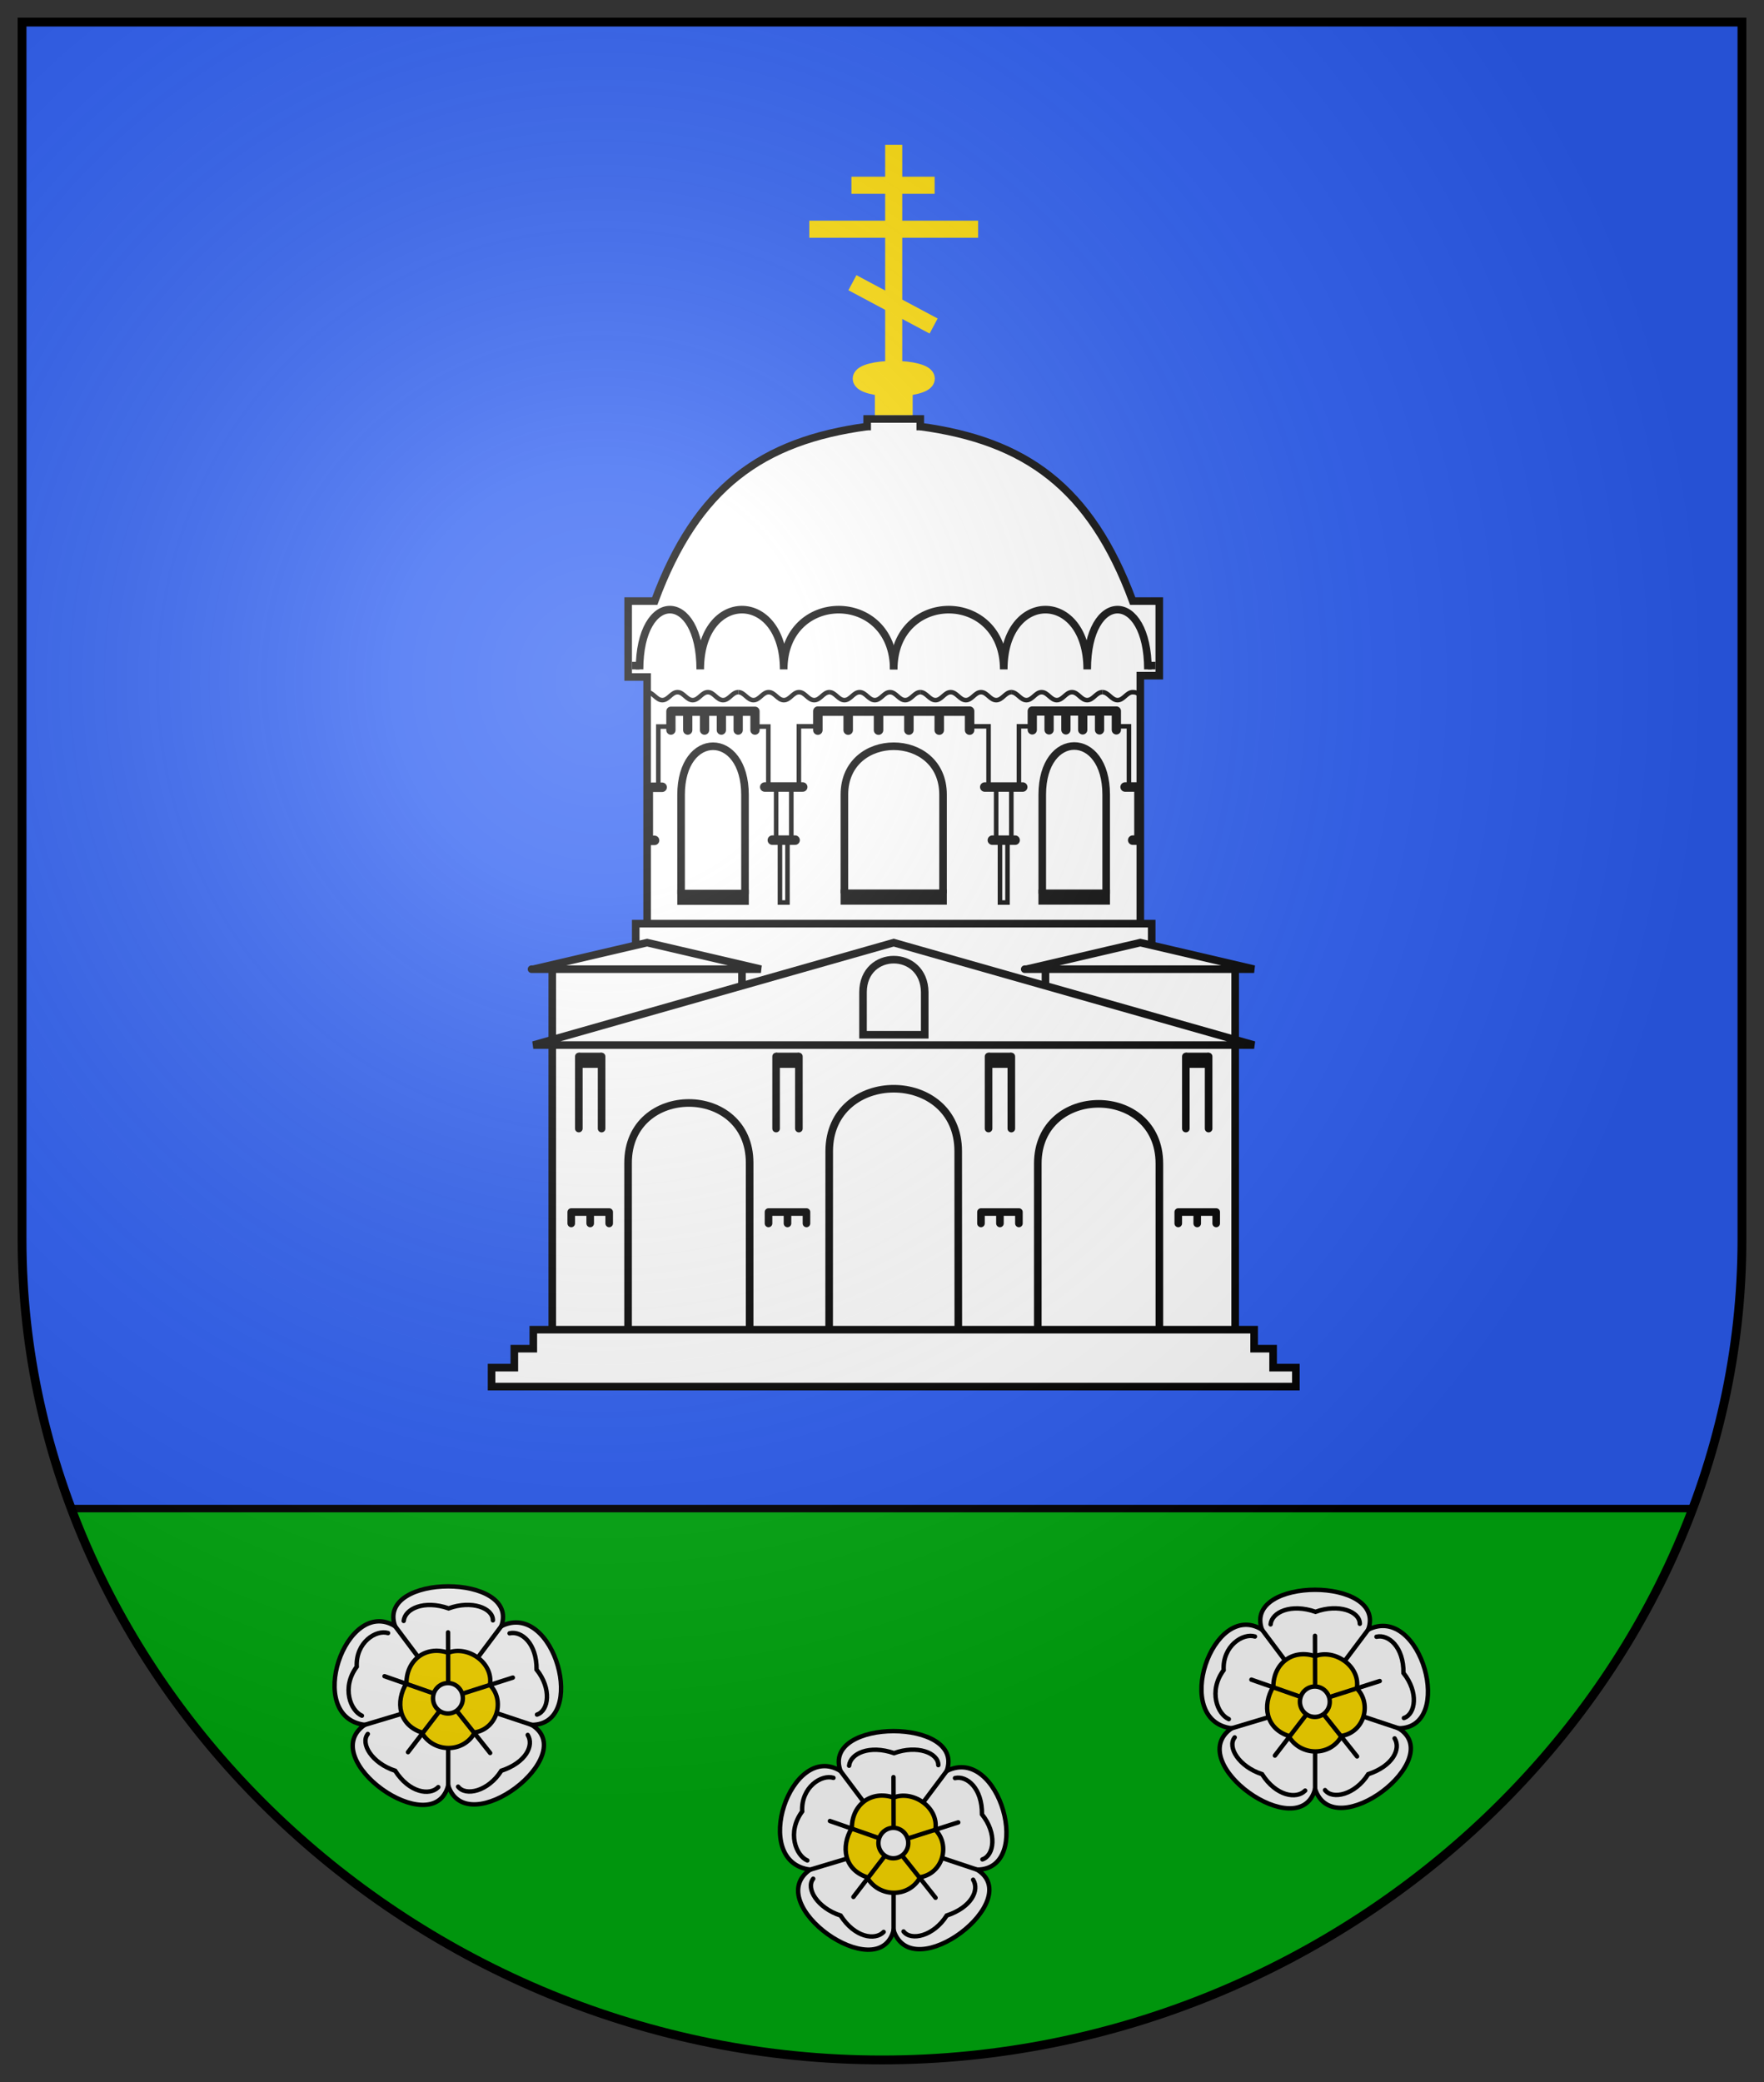 <?xml version="1.0" encoding="UTF-8" standalone="no"?>
<!DOCTYPE svg PUBLIC "-//W3C//DTD SVG 1.0//EN"  "http://www.w3.org/TR/2001/REC-SVG-20010904/DTD/svg10.dtd">
<!-- Created with Inkscape (http://www.inkscape.org/) -->
<svg
   xmlns:svg="http://www.w3.org/2000/svg"
   xmlns="http://www.w3.org/2000/svg"
   xmlns:xlink="http://www.w3.org/1999/xlink"
   version="1.0"
   width="400"
   height="472"
   id="svg2541"
   style="display:inline">
  <rect width="100%" height="100%" fill="#333333" stroke="none"/>
  <defs
     id="defs2544">
    <linearGradient
       id="linearGradient3344">
      <stop
         id="stop3346"
         style="stop-color:#ffffff;stop-opacity:0.314"
         offset="0" />
      <stop
         id="stop3298"
         style="stop-color:#ffffff;stop-opacity:0.251"
         offset="0.189" />
      <stop
         id="stop3300"
         style="stop-color:#6b6b6b;stop-opacity:0.125"
         offset="0.696" />
      <stop
         id="stop3348"
         style="stop-color:#000000;stop-opacity:0.125"
         offset="1" />
    </linearGradient>
    <linearGradient
       id="linearGradient3568">
      <stop
         id="stop3570"
         style="stop-color:#ff0000;stop-opacity:1"
         offset="0" />
      <stop
         id="stop3572"
         style="stop-color:#ff0000;stop-opacity:0"
         offset="1" />
    </linearGradient>
    <linearGradient
       id="linearGradient3558">
      <stop
         id="stop3297"
         style="stop-color:#ff0000;stop-opacity:0"
         offset="0" />
      <stop
         id="stop3562"
         style="stop-color:#ff0000;stop-opacity:0"
         offset="1" />
    </linearGradient>
    <radialGradient
       cx="132.432"
       cy="166.283"
       r="195"
       fx="132.432"
       fy="166.283"
       id="radialGradient3336"
       xlink:href="#linearGradient3344"
       gradientUnits="userSpaceOnUse"
       gradientTransform="matrix(1.29,1.0193505e-2,-1.0344072e-2,1.309,-32.616,-64.664)" />
  </defs>
  <g
     id="layer2"
     style="display:inline">
    <path
       d="M 5,5 C 5,5 395,5 395,5 C 395,5 395,281 395,281 C 395,382 306,467 200,467 C 94,467 5,382 5,281 C 5,281 5,5 5,5 z"
       id="path2535"
       style="fill:#2b5df2;fill-opacity:1;fill-rule:evenodd;stroke:none;stroke-width:6;stroke-linecap:square;stroke-linejoin:miter;stroke-miterlimit:4;stroke-dasharray:none;stroke-opacity:1;display:inline" />
    <path
       d="M 383.844,342 C 383.844,342 384,342 384,342 M 383.844,342 C 383.532,342 16.468,342 16.156,342 C 43.216,414.013 116.309,467 200,467 C 283.691,467 356.784,414.013 383.844,342 z"
       id="path2563"
       style="fill:#00aa0f;fill-opacity:1;fill-rule:evenodd;stroke:none;stroke-width:4;stroke-linecap:butt;stroke-linejoin:miter;stroke-miterlimit:4;stroke-dasharray:none;stroke-opacity:1" />
    <path
       d="M 16.375,342 L 383.656,342"
       id="path2529"
       style="fill:none;fill-rule:evenodd;stroke:#000000;stroke-width:1.7;stroke-linecap:butt;stroke-linejoin:miter;stroke-miterlimit:4;stroke-dasharray:none;stroke-opacity:1" />
  </g>
  <g
     id="layer5"
     style="display:inline">
    <path
       d="M 202.657,314.35 C 202.657,314.35 111.467,314.35 111.467,314.35 C 111.467,310.049 111.467,310.049 111.467,310.049 L 116.629,310.049 L 116.629,305.748 L 120.93,305.748 L 120.93,301.446 L 125.232,301.446 L 125.232,218.859 L 144.158,214.557 L 144.158,209.396 L 146.739,209.396 L 146.739,153.477 L 142.437,153.477 L 142.437,136.271 L 148.459,136.271 C 155.636,116.302 167.814,100.149 196.635,96.698 L 196.635,94.978 L 208.679,94.978 L 208.679,96.698 C 237.394,99.934 249.49,116.242 256.855,136.271 L 262.877,136.271 L 262.877,153.477 L 258.576,153.477 L 258.576,209.396 L 261.157,209.396 L 261.157,213.697 L 280.083,218.859 L 280.083,301.446 L 284.384,301.446 L 284.384,305.748 L 288.686,305.748 L 288.686,310.049 L 293.847,310.049 L 293.847,314.35 L 202.657,314.35 z"
       id="path3340"
       style="fill:#ffffff;fill-opacity:1;fill-rule:evenodd;stroke:none;stroke-width:1px;stroke-linecap:butt;stroke-linejoin:miter;stroke-opacity:1;display:inline" />
    <path
       d="M 111.467,314.35 C 111.467,314.35 293.847,314.35 293.847,314.35 L 293.847,310.049 L 288.686,310.049 L 288.686,305.748 L 284.384,305.748 L 284.384,301.446 L 120.93,301.446 L 120.93,305.748 L 116.629,305.748 L 116.629,310.049 L 111.467,310.049 L 111.467,314.35 z"
       id="path3427"
       style="fill:none;fill-rule:evenodd;stroke:#000000;stroke-width:1.721;stroke-linecap:butt;stroke-linejoin:miter;stroke-miterlimit:4;stroke-dasharray:none;stroke-opacity:1;display:inline" />
    <path
       d="M 125.232,301.446 L 125.232,236.925"
       id="path3431"
       style="fill:none;fill-rule:evenodd;stroke:#000000;stroke-width:1.721;stroke-linecap:butt;stroke-linejoin:miter;stroke-miterlimit:4;stroke-dasharray:none;stroke-opacity:1;display:inline" />
    <path
       d="M 280.083,301.446 L 280.083,236.925"
       id="path3433"
       style="fill:none;fill-rule:evenodd;stroke:#000000;stroke-width:1.721;stroke-linecap:butt;stroke-linejoin:miter;stroke-miterlimit:4;stroke-dasharray:none;stroke-opacity:1;display:inline" />
    <path
       d="M 120.93,236.925 L 176.849,236.925 L 284.384,236.925 L 202.657,213.697 L 120.93,236.925 z"
       id="path3439"
       style="fill:none;fill-rule:evenodd;stroke:#000000;stroke-width:1.721;stroke-linecap:butt;stroke-linejoin:miter;stroke-miterlimit:4;stroke-dasharray:none;stroke-opacity:1;display:inline" />
    <path
       d="M 172.547,219.719 C 112.327,219.719 120.93,219.719 120.93,219.719 L 146.739,213.697 L 172.547,219.719 z"
       id="path3443"
       style="fill:none;fill-rule:evenodd;stroke:#000000;stroke-width:1.721;stroke-linecap:butt;stroke-linejoin:miter;stroke-miterlimit:4;stroke-dasharray:none;stroke-opacity:1;display:inline" />
    <path
       d="M 284.384,219.719 C 224.164,219.719 232.767,219.719 232.767,219.719 L 258.576,213.697 L 284.384,219.719 z"
       id="path3445"
       style="fill:none;fill-rule:evenodd;stroke:#000000;stroke-width:1.721;stroke-linecap:butt;stroke-linejoin:miter;stroke-miterlimit:4;stroke-dasharray:none;stroke-opacity:1;display:inline" />
    <path
       d="M 144.158,214.073 C 144.158,214.073 144.158,209.396 144.158,209.396 L 261.157,209.396 L 261.157,214.208"
       id="path3455"
       style="fill:none;fill-rule:evenodd;stroke:#000000;stroke-width:1.721;stroke-linecap:butt;stroke-linejoin:miter;stroke-miterlimit:4;stroke-dasharray:none;stroke-opacity:1;display:inline" />
    <path
       d="M 146.739,209.396 C 146.739,209.396 146.739,153.477 146.739,153.477 L 142.437,153.477 L 142.437,136.271 L 148.459,136.271 C 158.045,110.352 172.866,99.923 196.635,96.698"
       id="path3449"
       style="fill:none;fill-rule:evenodd;stroke:#000000;stroke-width:1.721;stroke-linecap:butt;stroke-linejoin:miter;stroke-miterlimit:4;stroke-dasharray:none;stroke-opacity:1;display:inline" />
    <path
       d="M 258.576,209.092 C 258.576,209.092 258.576,153.173 258.576,153.173 L 262.877,153.173 L 262.877,136.271 L 256.855,136.271 C 247.269,110.352 232.449,99.923 208.679,96.698"
       id="path3459"
       style="fill:none;fill-rule:evenodd;stroke:#000000;stroke-width:1.721;stroke-linecap:butt;stroke-linejoin:miter;stroke-miterlimit:4;stroke-dasharray:none;stroke-opacity:1;display:inline" />
    <path
       d="M 208.679,97.559 C 208.679,95.838 208.679,94.978 208.679,94.978 L 196.635,94.978 L 196.635,96.698 L 196.635,97.559"
       id="path2527"
       style="fill:none;fill-rule:evenodd;stroke:#000000;stroke-width:1.721;stroke-linecap:butt;stroke-linejoin:miter;stroke-miterlimit:4;stroke-dasharray:none;stroke-opacity:1" />
    <path
       d="M 202.657,82.074 L 202.657,34.758"
       id="path36"
       style="fill:none;fill-opacity:1;fill-rule:evenodd;stroke:#fcda00;stroke-width:3.871;stroke-linecap:square;stroke-linejoin:miter;stroke-miterlimit:4;stroke-dasharray:none;stroke-opacity:1;display:inline" />
    <path
       d="M 219.863,51.964 L 185.452,51.964"
       id="path38"
       style="fill:none;fill-opacity:1;fill-rule:evenodd;stroke:#fcda00;stroke-width:3.871;stroke-linecap:square;stroke-linejoin:miter;stroke-miterlimit:4;stroke-dasharray:none;stroke-opacity:1;display:inline" />
    <path
       d="M 195,65 L 210,73"
       id="path40"
       style="fill:none;fill-opacity:1;fill-rule:evenodd;stroke:#fcda00;stroke-width:3.871;stroke-linecap:square;stroke-linejoin:miter;stroke-miterlimit:4;stroke-dasharray:none;stroke-opacity:1;display:inline" />
    <path
       d="M 209.85,85.84 C 209.85,86.888 206.635,87.737 202.668,87.737 C 198.701,87.737 195.486,86.888 195.486,85.84 C 195.486,84.792 198.701,83.943 202.668,83.943 C 206.635,83.943 209.85,84.792 209.85,85.84 z"
       id="path2433"
       style="fill:none;fill-opacity:1;stroke:#fcda00;stroke-width:4.259;stroke-linecap:round;stroke-linejoin:miter;stroke-miterlimit:4;stroke-dasharray:none;stroke-opacity:1;display:inline" />
    <rect
       width="8.573"
       height="5.492"
       x="198.382"
       y="88.625"
       id="rect2435"
       style="fill:#fcda00;fill-opacity:1;stroke:none;stroke-width:3.816;stroke-linecap:round;stroke-linejoin:miter;stroke-miterlimit:4;stroke-dasharray:none;stroke-opacity:1;display:inline" />
    <path
       d="M 280.083,219.719 C 280.083,219.719 280.083,235.537 280.083,235.537"
       id="path3207"
       style="fill:none;fill-rule:evenodd;stroke:#000000;stroke-width:1.721;stroke-linecap:butt;stroke-linejoin:miter;stroke-miterlimit:4;stroke-dasharray:none;stroke-opacity:1;display:inline" />
    <path
       d="M 125.232,219.719 C 125.232,219.719 125.232,235.537 125.232,235.537"
       id="path3209"
       style="fill:none;fill-rule:evenodd;stroke:#000000;stroke-width:1.721;stroke-linecap:butt;stroke-linejoin:miter;stroke-miterlimit:4;stroke-dasharray:none;stroke-opacity:1;display:inline" />
    <path
       d="M 168.246,219.719 C 168.246,223.16 168.246,223.16 168.246,223.16"
       id="path3211"
       style="fill:none;fill-rule:evenodd;stroke:#000000;stroke-width:1.721;stroke-linecap:butt;stroke-linejoin:miter;stroke-miterlimit:4;stroke-dasharray:none;stroke-opacity:1;display:inline" />
    <path
       d="M 237.069,219.719 C 237.069,223.16 237.069,223.16 237.069,223.16"
       id="path3213"
       style="fill:none;fill-rule:evenodd;stroke:#000000;stroke-width:1.721;stroke-linecap:butt;stroke-linejoin:miter;stroke-miterlimit:4;stroke-dasharray:none;stroke-opacity:1;display:inline" />
    <path
       d="M 191.474,202.513 L 191.474,180.146 C 191.474,165.521 213.841,165.521 213.841,180.146 L 213.841,202.513"
       id="path2427"
       style="fill:none;fill-opacity:1;fill-rule:evenodd;stroke:#000000;stroke-width:1.721;stroke-linecap:butt;stroke-linejoin:miter;stroke-miterlimit:4;stroke-dasharray:none;stroke-opacity:1;display:inline" />
    <path
       d="M 236.34,202.625 L 236.34,180.146 C 236.34,165.448 250.833,165.448 250.833,180.146 L 250.833,202.625"
       id="path3219"
       style="fill:none;fill-rule:evenodd;stroke:#000000;stroke-width:1.721;stroke-linecap:butt;stroke-linejoin:miter;stroke-miterlimit:4;stroke-dasharray:none;stroke-opacity:1;display:inline" />
    <path
       d="M 195.694,234.586 L 195.694,224.916 C 195.758,215.108 209.556,215.108 209.687,224.916 L 209.687,234.586 L 195.694,234.586 z"
       id="path3221"
       style="fill:none;fill-rule:evenodd;stroke:#000000;stroke-width:1.721;stroke-linecap:butt;stroke-linejoin:miter;stroke-miterlimit:4;stroke-dasharray:none;stroke-opacity:1;display:inline" />
    <path
       d="M 188.013,301.359 C 188.013,301.359 188.032,261.013 188.032,261.013 C 188.032,242.087 217.282,242.087 217.282,261.013 L 217.302,301.359"
       id="path3223"
       style="fill:none;fill-rule:evenodd;stroke:#000000;stroke-width:1.721;stroke-linecap:butt;stroke-linejoin:miter;stroke-miterlimit:4;stroke-dasharray:none;stroke-opacity:1;display:inline" />
    <path
       d="M 235.329,301.633 C 235.329,301.633 235.329,263.808 235.329,263.808 C 235.329,245.718 262.896,245.718 262.896,263.808 L 262.896,301.633"
       id="path3227"
       style="fill:none;fill-rule:evenodd;stroke:#000000;stroke-width:1.721;stroke-linecap:butt;stroke-linejoin:miter;stroke-miterlimit:4;stroke-dasharray:none;stroke-opacity:1;display:inline" />
    <path
       d="M 142.42,301.508 C 142.42,301.508 142.42,263.631 142.42,263.631 C 142.42,245.516 169.984,245.516 169.984,263.631 L 169.984,301.508"
       id="path3229"
       style="fill:none;fill-rule:evenodd;stroke:#000000;stroke-width:1.724;stroke-linecap:butt;stroke-linejoin:miter;stroke-miterlimit:4;stroke-dasharray:none;stroke-opacity:1;display:inline" />
    <path
       d="M 146.739,156.918 C 148.117,156.918 148.806,158.725 150.184,158.725 C 151.562,158.725 152.251,156.918 153.629,156.918 C 155.007,156.918 155.696,158.725 157.075,158.725 C 158.453,158.725 159.142,156.918 160.52,156.918 C 161.898,156.918 162.558,158.725 163.965,158.725 C 165.343,158.725 166.032,156.918 167.41,156.918"
       id="path2446"
       style="fill:none;fill-rule:evenodd;stroke:#000000;stroke-width:1.032;stroke-linecap:butt;stroke-linejoin:miter;stroke-miterlimit:4;stroke-dasharray:none;stroke-dashoffset:0;stroke-opacity:1;display:inline" />
    <path
       d="M 188.032,156.918 C 189.411,156.918 190.1,158.725 191.478,158.725 C 192.856,158.725 193.545,156.918 194.923,156.918 C 196.301,156.918 196.99,158.725 198.368,158.725 C 199.746,158.725 200.435,156.918 201.813,156.918 C 203.192,156.918 203.851,158.725 205.259,158.725 C 206.637,158.725 207.326,156.918 208.704,156.918"
       id="path3239"
       style="fill:none;fill-rule:evenodd;stroke:#000000;stroke-width:1.032;stroke-linecap:butt;stroke-linejoin:miter;stroke-miterlimit:4;stroke-dasharray:none;stroke-dashoffset:0;stroke-opacity:1;display:inline" />
    <path
       d="M 229.301,156.918 C 230.679,156.918 231.369,158.725 232.747,158.725 C 234.125,158.725 234.814,156.918 236.192,156.918 C 237.57,156.918 238.259,158.725 239.637,158.725 C 241.015,158.725 241.704,156.918 243.082,156.918 C 244.461,156.918 245.12,158.725 246.528,158.725 C 247.906,158.725 248.595,156.918 249.973,156.918"
       id="path3243"
       style="fill:none;fill-rule:evenodd;stroke:#000000;stroke-width:1.032;stroke-linecap:butt;stroke-linejoin:miter;stroke-miterlimit:4;stroke-dasharray:none;stroke-dashoffset:0;stroke-opacity:1;display:inline" />
    <path
       d="M 167.41,156.918 C 168.788,156.918 169.477,158.725 170.856,158.725 C 172.234,158.725 172.923,156.918 174.301,156.918 C 175.679,156.918 176.368,158.725 177.746,158.725 C 179.124,158.725 179.813,156.918 181.191,156.918 C 182.569,156.918 183.229,158.725 184.637,158.725 C 186.015,158.725 186.704,156.918 188.082,156.918"
       id="path3237"
       style="fill:none;fill-rule:evenodd;stroke:#000000;stroke-width:1.032;stroke-linecap:butt;stroke-linejoin:miter;stroke-miterlimit:4;stroke-dasharray:none;stroke-dashoffset:0;stroke-opacity:1;display:inline" />
    <path
       d="M 208.679,156.918 C 210.057,156.918 210.746,158.725 212.125,158.725 C 213.503,158.725 214.192,156.918 215.57,156.918 C 216.948,156.918 217.637,158.725 219.015,158.725 C 220.393,158.725 221.082,156.918 222.46,156.918 C 223.838,156.918 224.498,158.725 225.906,158.725 C 227.284,158.725 227.973,156.918 229.351,156.918"
       id="path3241"
       style="fill:none;fill-rule:evenodd;stroke:#000000;stroke-width:1.032;stroke-linecap:butt;stroke-linejoin:miter;stroke-miterlimit:4;stroke-dasharray:none;stroke-dashoffset:0;stroke-opacity:1;display:inline" />
    <path
       d="M 249.973,156.918 C 251.351,156.918 252.04,158.725 253.418,158.725 C 254.796,158.725 255.485,156.918 256.863,156.918 C 258.242,156.918 258.601,157.779 258.601,158.639"
       id="path3245"
       style="fill:none;fill-rule:evenodd;stroke:#000000;stroke-width:1.032;stroke-linecap:butt;stroke-linejoin:miter;stroke-miterlimit:4;stroke-dasharray:none;stroke-dashoffset:0;stroke-opacity:1;display:inline" />
    <path
       d="M 145.018,151.757 C 145.018,133.691 158.783,133.691 158.783,151.757 C 158.783,133.691 177.709,133.691 177.709,151.757 C 177.709,133.691 202.657,133.691 202.657,151.757"
       id="path3254"
       style="fill:none;fill-rule:evenodd;stroke:#000000;stroke-width:1.721;stroke-linecap:butt;stroke-linejoin:miter;stroke-miterlimit:4;stroke-dasharray:none;stroke-opacity:1" />
    <path
       d="M 145.018,150.896 C 143.298,150.896 143.298,150.896 143.298,150.896"
       id="path3256"
       style="fill:none;fill-rule:evenodd;stroke:#000000;stroke-width:1.721;stroke-linecap:butt;stroke-linejoin:miter;stroke-miterlimit:4;stroke-dasharray:none;stroke-opacity:1" />
    <path
       d="M 260.296,151.757 C 260.296,133.691 246.532,133.691 246.532,151.757 C 246.532,133.691 227.606,133.691 227.606,151.757 C 227.606,133.691 202.657,133.691 202.657,151.757"
       id="path3264"
       style="fill:none;fill-rule:evenodd;stroke:#000000;stroke-width:1.721;stroke-linecap:butt;stroke-linejoin:miter;stroke-miterlimit:4;stroke-dasharray:none;stroke-opacity:1" />
    <path
       d="M 260.296,150.896 C 262.017,150.896 262.017,150.896 262.017,150.896"
       id="path3266"
       style="fill:none;fill-rule:evenodd;stroke:#000000;stroke-width:1.721;stroke-linecap:butt;stroke-linejoin:miter;stroke-miterlimit:4;stroke-dasharray:none;stroke-opacity:1" />
    <path
       d="M 224.164,240.366 C 224.164,240.366 229.326,240.366 229.326,240.366"
       id="path3458"
       style="fill:none;fill-rule:evenodd;stroke:#000000;stroke-width:3.441;stroke-linecap:butt;stroke-linejoin:miter;stroke-miterlimit:4;stroke-dasharray:none;stroke-opacity:1" />
    <path
       d="M 229.326,239.506 C 229.326,256.711 229.326,255.851 229.326,255.851 L 229.326,255.851"
       id="path3460"
       style="fill:none;fill-rule:evenodd;stroke:#000000;stroke-width:1.721;stroke-linecap:round;stroke-linejoin:miter;stroke-miterlimit:4;stroke-dasharray:none;stroke-opacity:1" />
    <path
       d="M 224.164,239.506 L 224.164,255.851"
       id="path3462"
       style="fill:none;fill-rule:evenodd;stroke:#000000;stroke-width:1.721;stroke-linecap:round;stroke-linejoin:miter;stroke-miterlimit:4;stroke-dasharray:none;stroke-opacity:1" />
    <path
       d="M 175.988,240.366 C 175.988,240.366 181.15,240.366 181.15,240.366"
       id="path3464"
       style="fill:none;fill-rule:evenodd;stroke:#000000;stroke-width:3.441;stroke-linecap:butt;stroke-linejoin:miter;stroke-miterlimit:4;stroke-dasharray:none;stroke-opacity:1;display:inline" />
    <path
       d="M 181.15,239.506 C 181.15,256.711 181.15,255.851 181.15,255.851 L 181.15,255.851"
       id="path3466"
       style="fill:none;fill-rule:evenodd;stroke:#000000;stroke-width:1.721;stroke-linecap:round;stroke-linejoin:miter;stroke-miterlimit:4;stroke-dasharray:none;stroke-opacity:1;display:inline" />
    <path
       d="M 175.988,239.506 L 175.988,255.851"
       id="path3468"
       style="fill:none;fill-rule:evenodd;stroke:#000000;stroke-width:1.721;stroke-linecap:round;stroke-linejoin:miter;stroke-miterlimit:4;stroke-dasharray:none;stroke-opacity:1;display:inline" />
    <path
       d="M 268.899,240.366 C 268.899,240.366 274.061,240.366 274.061,240.366"
       id="path3470"
       style="fill:none;fill-rule:evenodd;stroke:#000000;stroke-width:3.441;stroke-linecap:butt;stroke-linejoin:miter;stroke-miterlimit:4;stroke-dasharray:none;stroke-opacity:1;display:inline" />
    <path
       d="M 274.061,239.506 C 274.061,256.711 274.061,255.851 274.061,255.851 L 274.061,255.851"
       id="path3472"
       style="fill:none;fill-rule:evenodd;stroke:#000000;stroke-width:1.721;stroke-linecap:round;stroke-linejoin:miter;stroke-miterlimit:4;stroke-dasharray:none;stroke-opacity:1;display:inline" />
    <path
       d="M 268.899,239.506 L 268.899,255.851"
       id="path3474"
       style="fill:none;fill-rule:evenodd;stroke:#000000;stroke-width:1.721;stroke-linecap:round;stroke-linejoin:miter;stroke-miterlimit:4;stroke-dasharray:none;stroke-opacity:1;display:inline" />
    <path
       d="M 131.254,240.366 C 131.254,240.366 136.415,240.366 136.415,240.366"
       id="path3476"
       style="fill:none;fill-rule:evenodd;stroke:#000000;stroke-width:3.441;stroke-linecap:butt;stroke-linejoin:miter;stroke-miterlimit:4;stroke-dasharray:none;stroke-opacity:1;display:inline" />
    <path
       d="M 136.415,239.506 C 136.415,256.711 136.415,255.851 136.415,255.851 L 136.415,255.851"
       id="path3478"
       style="fill:none;fill-rule:evenodd;stroke:#000000;stroke-width:1.721;stroke-linecap:round;stroke-linejoin:miter;stroke-miterlimit:4;stroke-dasharray:none;stroke-opacity:1;display:inline" />
    <path
       d="M 131.254,239.506 L 131.254,255.851"
       id="path3480"
       style="fill:none;fill-rule:evenodd;stroke:#000000;stroke-width:1.721;stroke-linecap:round;stroke-linejoin:miter;stroke-miterlimit:4;stroke-dasharray:none;stroke-opacity:1;display:inline" />
    <path
       d="M 267.179,277.358 C 267.179,274.777 267.179,274.777 267.179,274.777 L 271.48,274.777 L 271.48,277.358 L 271.48,274.777 L 275.781,274.777 L 275.781,277.358"
       id="path3303"
       style="fill:none;fill-rule:evenodd;stroke:#000000;stroke-width:1.721;stroke-linecap:round;stroke-linejoin:round;stroke-miterlimit:4;stroke-dasharray:none;stroke-opacity:1" />
    <path
       d="M 222.444,277.358 C 222.444,274.777 222.444,274.777 222.444,274.777 L 226.745,274.777 L 226.745,277.358 L 226.745,274.777 L 231.047,274.777 L 231.047,277.358"
       id="path2499"
       style="fill:none;fill-rule:evenodd;stroke:#000000;stroke-width:1.721;stroke-linecap:round;stroke-linejoin:round;stroke-miterlimit:4;stroke-dasharray:none;stroke-opacity:1;display:inline" />
    <path
       d="M 174.268,277.358 C 174.268,274.777 174.268,274.777 174.268,274.777 L 178.569,274.777 L 178.569,277.358 L 178.569,274.777 L 182.871,274.777 L 182.871,277.358"
       id="path2501"
       style="fill:none;fill-rule:evenodd;stroke:#000000;stroke-width:1.721;stroke-linecap:round;stroke-linejoin:round;stroke-miterlimit:4;stroke-dasharray:none;stroke-opacity:1;display:inline" />
    <path
       d="M 129.533,277.358 C 129.533,274.777 129.533,274.777 129.533,274.777 L 133.834,274.777 L 133.834,277.358 L 133.834,274.777 L 138.136,274.777 L 138.136,277.358"
       id="path2503"
       style="fill:none;fill-rule:evenodd;stroke:#000000;stroke-width:1.721;stroke-linecap:round;stroke-linejoin:round;stroke-miterlimit:4;stroke-dasharray:none;stroke-opacity:1;display:inline" />
    <path
       d="M 219.863,165.521 C 219.863,165.521 219.863,161.22 219.863,161.22 C 219.863,161.22 212.981,161.22 212.981,161.22 C 212.981,161.22 212.981,165.521 212.981,165.521 C 212.981,165.521 212.981,161.22 212.981,161.22 C 212.981,161.22 206.098,161.22 206.098,161.22 C 206.098,161.22 206.098,165.521 206.098,165.521 C 206.098,165.521 206.098,161.22 206.098,161.22 C 206.098,161.22 199.216,161.22 199.216,161.22 C 199.216,161.22 199.216,165.521 199.216,165.521 C 199.216,165.521 199.216,161.22 199.216,161.22 C 199.216,161.22 192.334,161.22 192.334,161.22 C 192.334,161.22 192.334,165.521 192.334,165.521 C 192.334,165.521 192.334,161.22 192.334,161.22 C 192.334,161.22 185.452,161.22 185.452,161.22 C 185.452,161.22 185.452,165.521 185.452,165.521"
       id="path2505"
       style="fill:none;fill-rule:evenodd;stroke:#000000;stroke-width:2.151;stroke-linecap:round;stroke-linejoin:round;stroke-miterlimit:4;stroke-dasharray:none;stroke-opacity:1" />
    <path
       d="M 253.14,165.468 C 253.14,165.468 253.14,161.193 253.14,161.193 C 253.14,161.193 249.327,161.193 249.327,161.193 C 249.327,161.193 249.327,165.468 249.327,165.468 C 249.327,165.468 249.327,161.193 249.327,161.193 C 249.327,161.193 245.514,161.193 245.514,161.193 C 245.514,161.193 245.514,165.468 245.514,165.468 C 245.514,165.468 245.514,161.193 245.514,161.193 C 245.514,161.193 241.701,161.193 241.701,161.193 C 241.701,161.193 241.701,165.468 241.701,165.468 C 241.701,165.468 241.701,161.193 241.701,161.193 C 241.701,161.193 237.888,161.193 237.888,161.193 C 237.888,161.193 237.888,165.468 237.888,165.468 C 237.888,165.468 237.888,161.193 237.888,161.193 C 237.888,161.193 234.074,161.193 234.074,161.193 C 234.074,161.193 234.074,165.468 234.074,165.468"
       id="path3279"
       style="fill:none;fill-rule:evenodd;stroke:#000000;stroke-width:2.097;stroke-linecap:round;stroke-linejoin:round;stroke-miterlimit:4;stroke-dasharray:none;stroke-opacity:1;display:inline" />
    <path
       d="M 190.613,203.374 L 214.701,203.374"
       id="path3281"
       style="fill:none;fill-rule:evenodd;stroke:#000000;stroke-width:3.441;stroke-linecap:butt;stroke-linejoin:miter;stroke-miterlimit:4;stroke-dasharray:none;stroke-opacity:1" />
    <path
       d="M 235.473,203.374 L 251.694,203.374"
       id="path3285"
       style="fill:none;fill-rule:evenodd;stroke:#000000;stroke-width:3.428;stroke-linecap:butt;stroke-linejoin:miter;stroke-miterlimit:4;stroke-dasharray:none;stroke-opacity:1;display:inline" />
    <path
       d="M 223.304,178.425 C 223.304,178.425 231.907,178.425 231.907,178.425"
       id="path3287"
       style="fill:none;fill-rule:evenodd;stroke:#000000;stroke-width:2.151;stroke-linecap:round;stroke-linejoin:miter;stroke-miterlimit:4;stroke-dasharray:none;stroke-opacity:1" />
    <path
       d="M 231.047,178.425 L 231.047,164.661 L 233.628,164.661"
       id="path3289"
       style="fill:none;fill-rule:evenodd;stroke:#000000;stroke-width:1.032;stroke-linecap:butt;stroke-linejoin:miter;stroke-miterlimit:4;stroke-dasharray:none;stroke-opacity:1" />
    <path
       d="M 224.164,178.425 L 224.164,164.661 L 219.863,164.661"
       id="path3291"
       style="fill:none;fill-rule:evenodd;stroke:#000000;stroke-width:1.032;stroke-linecap:butt;stroke-linejoin:miter;stroke-miterlimit:4;stroke-dasharray:none;stroke-opacity:1;display:inline" />
    <path
       d="M 225.025,190.469 C 225.025,190.469 230.186,190.469 230.186,190.469"
       id="path3293"
       style="fill:none;fill-rule:evenodd;stroke:#000000;stroke-width:2.151;stroke-linecap:round;stroke-linejoin:miter;stroke-miterlimit:4;stroke-dasharray:none;stroke-opacity:1;display:inline" />
    <path
       d="M 225.885,178.425 L 225.885,190.469"
       id="path3295"
       style="fill:none;fill-rule:evenodd;stroke:#000000;stroke-width:1.032;stroke-linecap:butt;stroke-linejoin:miter;stroke-miterlimit:4;stroke-dasharray:none;stroke-opacity:1" />
    <path
       d="M 229.326,178.425 L 229.326,190.469"
       id="path3297"
       style="fill:none;fill-rule:evenodd;stroke:#000000;stroke-width:1.032;stroke-linecap:butt;stroke-linejoin:miter;stroke-miterlimit:4;stroke-dasharray:none;stroke-opacity:1" />
    <path
       d="M 228.461,190.475 L 228.461,204.609 L 226.751,204.609 L 226.751,190.475"
       id="path3299"
       style="fill:none;fill-rule:evenodd;stroke:#000000;stroke-width:1.032;stroke-linecap:butt;stroke-linejoin:miter;stroke-miterlimit:4;stroke-dasharray:none;stroke-opacity:1" />
    <path
       d="M 173.413,178.42 C 173.413,178.42 182.016,178.42 182.016,178.42"
       id="path3301"
       style="fill:none;fill-rule:evenodd;stroke:#000000;stroke-width:2.151;stroke-linecap:round;stroke-linejoin:miter;stroke-miterlimit:4;stroke-dasharray:none;stroke-opacity:1;display:inline" />
    <path
       d="M 181.155,178.42 L 181.155,164.656 L 185.457,164.656"
       id="path3304"
       style="fill:none;fill-rule:evenodd;stroke:#000000;stroke-width:1.032;stroke-linecap:butt;stroke-linejoin:miter;stroke-miterlimit:4;stroke-dasharray:none;stroke-opacity:1;display:inline" />
    <path
       d="M 175.133,190.464 C 175.133,190.464 180.295,190.464 180.295,190.464"
       id="path3308"
       style="fill:none;fill-rule:evenodd;stroke:#000000;stroke-width:2.151;stroke-linecap:round;stroke-linejoin:miter;stroke-miterlimit:4;stroke-dasharray:none;stroke-opacity:1;display:inline" />
    <path
       d="M 175.994,178.42 L 175.994,190.464"
       id="path3310"
       style="fill:none;fill-rule:evenodd;stroke:#000000;stroke-width:1.032;stroke-linecap:butt;stroke-linejoin:miter;stroke-miterlimit:4;stroke-dasharray:none;stroke-opacity:1;display:inline" />
    <path
       d="M 179.435,178.42 L 179.435,190.464"
       id="path3312"
       style="fill:none;fill-rule:evenodd;stroke:#000000;stroke-width:1.032;stroke-linecap:butt;stroke-linejoin:miter;stroke-miterlimit:4;stroke-dasharray:none;stroke-opacity:1;display:inline" />
    <path
       d="M 178.569,190.469 L 178.569,204.604 L 176.859,204.604 L 176.859,190.469"
       id="path3314"
       style="fill:none;fill-rule:evenodd;stroke:#000000;stroke-width:1.032;stroke-linecap:butt;stroke-linejoin:miter;stroke-miterlimit:4;stroke-dasharray:none;stroke-opacity:1;display:inline" />
    <path
       d="M 255.995,178.425 L 255.995,164.661 L 253.414,164.661"
       id="path3316"
       style="fill:none;fill-rule:evenodd;stroke:#000000;stroke-width:1.032;stroke-linecap:butt;stroke-linejoin:miter;stroke-miterlimit:4;stroke-dasharray:none;stroke-opacity:1;display:inline" />
    <path
       d="M 255.129,178.42 C 255.129,178.42 257.716,178.425 257.716,178.425"
       id="path3318"
       style="fill:none;fill-rule:evenodd;stroke:#000000;stroke-width:2.151;stroke-linecap:round;stroke-linejoin:miter;stroke-miterlimit:4;stroke-dasharray:none;stroke-opacity:1;display:inline" />
    <path
       d="M 256.85,190.464 C 256.85,190.464 257.716,190.469 257.716,190.469"
       id="path3320"
       style="fill:none;fill-rule:evenodd;stroke:#000000;stroke-width:2.151;stroke-linecap:round;stroke-linejoin:miter;marker-start:none;stroke-miterlimit:4;stroke-dasharray:none;stroke-opacity:1;display:inline" />
    <path
       d="M 257.71,178.42 L 257.71,190.464"
       id="path3322"
       style="fill:none;fill-rule:evenodd;stroke:#000000;stroke-width:1.032;stroke-linecap:butt;stroke-linejoin:miter;stroke-miterlimit:4;stroke-dasharray:none;stroke-opacity:1;display:inline" />
    <path
       d="M 168.933,202.678 L 168.933,180.199 C 168.933,165.502 154.44,165.502 154.44,180.199 L 154.44,202.678"
       id="path6192"
       style="fill:none;fill-rule:evenodd;stroke:#000000;stroke-width:1.721;stroke-linecap:butt;stroke-linejoin:miter;stroke-miterlimit:4;stroke-dasharray:none;stroke-opacity:1;display:inline" />
    <path
       d="M 152.133,165.521 C 152.133,165.521 152.133,161.246 152.133,161.246 C 152.133,161.246 155.946,161.246 155.946,161.246 C 155.946,161.246 155.946,165.521 155.946,165.521 C 155.946,165.521 155.946,161.246 155.946,161.246 C 155.946,161.246 159.759,161.246 159.759,161.246 C 159.759,161.246 159.759,165.521 159.759,165.521 C 159.759,165.521 159.759,161.246 159.759,161.246 C 159.759,161.246 163.572,161.246 163.572,161.246 C 163.572,161.246 163.572,165.521 163.572,165.521 C 163.572,165.521 163.572,161.246 163.572,161.246 C 163.572,161.246 167.386,161.246 167.386,161.246 C 167.386,161.246 167.386,165.521 167.386,165.521 C 167.386,165.521 167.386,161.246 167.386,161.246 C 167.386,161.246 171.199,161.246 171.199,161.246 C 171.199,161.246 171.199,165.521 171.199,165.521"
       id="path6194"
       style="fill:none;fill-rule:evenodd;stroke:#000000;stroke-width:2.097;stroke-linecap:round;stroke-linejoin:round;stroke-miterlimit:4;stroke-dasharray:none;stroke-opacity:1;display:inline" />
    <path
       d="M 169.8,203.427 L 153.58,203.427"
       id="path6196"
       style="fill:none;fill-rule:evenodd;stroke:#000000;stroke-width:3.428;stroke-linecap:butt;stroke-linejoin:miter;stroke-miterlimit:4;stroke-dasharray:none;stroke-opacity:1;display:inline" />
    <path
       d="M 174.227,178.479 L 174.227,164.714 L 171.646,164.714"
       id="path6198"
       style="fill:none;fill-rule:evenodd;stroke:#000000;stroke-width:1.032;stroke-linecap:butt;stroke-linejoin:miter;stroke-miterlimit:4;stroke-dasharray:none;stroke-opacity:1;display:inline" />
    <path
       d="M 149.278,178.479 L 149.278,164.714 L 151.859,164.714"
       id="path6200"
       style="fill:none;fill-rule:evenodd;stroke:#000000;stroke-width:1.032;stroke-linecap:butt;stroke-linejoin:miter;stroke-miterlimit:4;stroke-dasharray:none;stroke-opacity:1;display:inline" />
    <path
       d="M 150.144,178.474 C 150.144,178.474 147.558,178.479 147.558,178.479"
       id="path6202"
       style="fill:none;fill-rule:evenodd;stroke:#000000;stroke-width:2.151;stroke-linecap:round;stroke-linejoin:miter;stroke-miterlimit:4;stroke-dasharray:none;stroke-opacity:1;display:inline" />
    <path
       d="M 148.423,190.517 C 148.423,190.517 147.558,190.523 147.558,190.523"
       id="path6204"
       style="fill:none;fill-rule:evenodd;stroke:#000000;stroke-width:2.151;stroke-linecap:round;stroke-linejoin:miter;marker-start:none;stroke-miterlimit:4;stroke-dasharray:none;stroke-opacity:1;display:inline" />
    <path
       d="M 147.563,178.474 L 147.563,190.517"
       id="path6206"
       style="fill:none;fill-rule:evenodd;stroke:#000000;stroke-width:1.032;stroke-linecap:butt;stroke-linejoin:miter;stroke-miterlimit:4;stroke-dasharray:none;stroke-opacity:1;display:inline" />
    <path
       d="M 210,42 L 195,42"
       id="path109"
       style="fill:none;fill-opacity:1;fill-rule:evenodd;stroke:#fcda00;stroke-width:3.871;stroke-linecap:square;stroke-linejoin:miter;stroke-miterlimit:4;stroke-dasharray:none;stroke-opacity:1;display:inline" />
    <g
       transform="translate(0,3.8403321e-6)"
       id="g2654">
      <path
         d="M 279.279,391.813 C 268.096,399.555 294.765,418.482 298.206,405.577 C 302.507,418.482 328.316,398.695 317.132,391.813 C 330.036,391.813 322.294,363.423 310.25,369.445 C 314.551,357.401 281.86,357.401 286.162,369.445 C 274.978,362.563 265.515,390.092 279.279,391.813 z"
         id="path3402"
         style="fill:#ffffff;fill-opacity:1;fill-rule:evenodd;stroke:#000000;stroke-width:1;stroke-linecap:butt;stroke-linejoin:miter;stroke-miterlimit:4;stroke-dasharray:none;stroke-opacity:1;display:inline" />
      <path
         d="M 288.743,382.35 C 286.162,386.651 287.022,391.813 292.184,393.533 C 294.869,398.254 301.745,398.227 304.228,393.533 C 309.389,392.673 311.11,386.228 307.669,382.787 C 308.529,377.625 302.507,373.747 298.206,375.467 C 293.044,373.747 288.743,377.188 288.743,382.35 z"
         id="path3404"
         style="fill:#fcda00;fill-opacity:1;fill-rule:evenodd;stroke:#000000;stroke-width:1;stroke-linecap:butt;stroke-linejoin:miter;stroke-miterlimit:4;stroke-dasharray:none;stroke-opacity:1;display:inline" />
      <path
         d="M 298.206,405.577 C 298.206,404.717 298.206,396.974 298.206,396.974 L 298.206,396.974"
         id="path3406"
         style="fill:none;fill-rule:evenodd;stroke:#000000;stroke-width:1;stroke-linecap:butt;stroke-linejoin:miter;stroke-miterlimit:4;stroke-dasharray:none;stroke-opacity:1;display:inline" />
      <path
         d="M 317.132,391.813 L 309.389,389.232"
         id="path3408"
         style="fill:none;fill-rule:evenodd;stroke:#000000;stroke-width:1;stroke-linecap:butt;stroke-linejoin:miter;stroke-miterlimit:4;stroke-dasharray:none;stroke-opacity:1;display:inline" />
      <path
         d="M 279.279,391.813 L 287.882,389.232"
         id="path3410"
         style="fill:none;fill-rule:evenodd;stroke:#000000;stroke-width:1;stroke-linecap:butt;stroke-linejoin:miter;stroke-miterlimit:4;stroke-dasharray:none;stroke-opacity:1;display:inline" />
      <path
         d="M 286.162,369.445 L 291.323,376.328"
         id="path3412"
         style="fill:none;fill-rule:evenodd;stroke:#000000;stroke-width:1;stroke-linecap:butt;stroke-linejoin:miter;stroke-miterlimit:4;stroke-dasharray:none;stroke-opacity:1;display:inline" />
      <path
         d="M 310.25,369.445 L 305.088,376.328"
         id="path3414"
         style="fill:none;fill-rule:evenodd;stroke:#000000;stroke-width:1;stroke-linecap:butt;stroke-linejoin:miter;stroke-miterlimit:4;stroke-dasharray:none;stroke-opacity:1;display:inline" />
      <path
         d="M 299.926,388.372 L 307.719,398.189"
         id="path3416"
         style="fill:none;fill-rule:evenodd;stroke:#000000;stroke-width:1;stroke-linecap:round;stroke-linejoin:miter;stroke-miterlimit:4;stroke-dasharray:none;stroke-opacity:1;display:inline" />
      <path
         d="M 296.485,388.372 L 289.097,398.001"
         id="path3418"
         style="fill:none;fill-rule:evenodd;stroke:#000000;stroke-width:1;stroke-linecap:round;stroke-linejoin:miter;stroke-miterlimit:4;stroke-dasharray:none;stroke-opacity:1;display:inline" />
      <path
         d="M 295.625,384.93 L 283.768,380.789"
         id="path3420"
         style="fill:none;fill-rule:evenodd;stroke:#000000;stroke-width:1;stroke-linecap:round;stroke-linejoin:miter;stroke-miterlimit:4;stroke-dasharray:none;stroke-opacity:1;display:inline" />
      <path
         d="M 298.206,382.35 L 298.18,370.846"
         id="path3422"
         style="fill:none;fill-rule:evenodd;stroke:#000000;stroke-width:1;stroke-linecap:round;stroke-linejoin:miter;stroke-miterlimit:4;stroke-dasharray:none;stroke-opacity:1;display:inline" />
      <path
         d="M 301.647,384.68 L 312.863,381.102"
         id="path3424"
         style="fill:none;fill-rule:evenodd;stroke:#000000;stroke-width:1;stroke-linecap:round;stroke-linejoin:miter;stroke-miterlimit:4;stroke-dasharray:none;stroke-opacity:1;display:inline" />
      <path
         d="M 301.533,385.791 C 301.533,383.886 300.018,382.342 298.149,382.342 C 296.28,382.342 294.765,383.886 294.765,385.791 C 294.765,387.696 296.28,389.24 298.149,389.24 C 300.018,389.24 301.533,387.696 301.533,385.791 L 301.533,385.791 z"
         id="path3428"
         style="fill:#ffffff;fill-opacity:1;fill-rule:evenodd;stroke:#000000;stroke-width:1;stroke-linecap:butt;stroke-linejoin:miter;stroke-miterlimit:4;stroke-dasharray:none;stroke-dashoffset:0;stroke-opacity:1;display:inline" />
      <path
         d="M 288.116,368.253 C 288.397,365.478 292.718,363.464 298.308,365.406 C 303.514,363.5 308.355,365.311 308.348,368.122"
         id="path2644"
         style="fill:none;fill-rule:evenodd;stroke:#000000;stroke-width:1;stroke-linecap:round;stroke-linejoin:miter;stroke-miterlimit:4;stroke-dasharray:none;stroke-opacity:1;display:inline" />
      <path
         d="M 278.644,389.734 C 276.08,388.636 273.948,383.38 277.473,378.626 C 277.21,373.088 281.889,370.16 284.568,371.007"
         id="path2646"
         style="fill:none;fill-rule:evenodd;stroke:#000000;stroke-width:1;stroke-linecap:round;stroke-linejoin:miter;stroke-miterlimit:4;stroke-dasharray:none;stroke-opacity:1;display:inline" />
      <path
         d="M 312.127,371.061 C 314.847,370.443 318.309,373.367 318.25,379.285 C 321.716,383.612 321.011,388.601 318.345,389.489"
         id="path2648"
         style="fill:none;fill-rule:evenodd;stroke:#000000;stroke-width:1;stroke-linecap:round;stroke-linejoin:miter;stroke-miterlimit:4;stroke-dasharray:none;stroke-opacity:1;display:inline" />
      <path
         d="M 295.953,405.937 C 294.015,407.944 289.374,407.206 286.184,402.221 C 280.915,400.498 278.232,396.08 279.976,393.877"
         id="path2650"
         style="fill:none;fill-rule:evenodd;stroke:#000000;stroke-width:1;stroke-linecap:round;stroke-linejoin:miter;stroke-miterlimit:4;stroke-dasharray:none;stroke-opacity:1;display:inline" />
      <path
         d="M 316.243,394.102 C 317.713,396.473 315.867,400.35 310.252,402.217 C 307.286,406.902 302.168,408.063 300.461,405.83"
         id="path2652"
         style="fill:none;fill-rule:evenodd;stroke:#000000;stroke-width:1;stroke-linecap:round;stroke-linejoin:miter;stroke-miterlimit:4;stroke-dasharray:none;stroke-opacity:1;display:inline" />
    </g>
    <g
       transform="translate(-95.576,32.043)"
       id="g2674"
       style="display:inline">
      <path
         d="M 279.279,391.813 C 268.096,399.555 294.765,418.482 298.206,405.577 C 302.507,418.482 328.316,398.695 317.132,391.813 C 330.036,391.813 322.294,363.423 310.25,369.445 C 314.551,357.401 281.86,357.401 286.162,369.445 C 274.978,362.563 265.515,390.092 279.279,391.813 z"
         id="path2676"
         style="fill:#ffffff;fill-opacity:1;fill-rule:evenodd;stroke:#000000;stroke-width:1;stroke-linecap:butt;stroke-linejoin:miter;stroke-miterlimit:4;stroke-dasharray:none;stroke-opacity:1;display:inline" />
      <path
         d="M 288.743,382.35 C 286.162,386.651 287.022,391.813 292.184,393.533 C 294.869,398.254 301.745,398.227 304.228,393.533 C 309.389,392.673 311.11,386.228 307.669,382.787 C 308.529,377.625 302.507,373.747 298.206,375.467 C 293.044,373.747 288.743,377.188 288.743,382.35 z"
         id="path2678"
         style="fill:#fcda00;fill-opacity:1;fill-rule:evenodd;stroke:#000000;stroke-width:1;stroke-linecap:butt;stroke-linejoin:miter;stroke-miterlimit:4;stroke-dasharray:none;stroke-opacity:1;display:inline" />
      <path
         d="M 298.206,405.577 C 298.206,404.717 298.206,396.974 298.206,396.974 L 298.206,396.974"
         id="path2680"
         style="fill:none;fill-rule:evenodd;stroke:#000000;stroke-width:1;stroke-linecap:butt;stroke-linejoin:miter;stroke-miterlimit:4;stroke-dasharray:none;stroke-opacity:1;display:inline" />
      <path
         d="M 317.132,391.813 L 309.389,389.232"
         id="path2682"
         style="fill:none;fill-rule:evenodd;stroke:#000000;stroke-width:1;stroke-linecap:butt;stroke-linejoin:miter;stroke-miterlimit:4;stroke-dasharray:none;stroke-opacity:1;display:inline" />
      <path
         d="M 279.279,391.813 L 287.882,389.232"
         id="path2684"
         style="fill:none;fill-rule:evenodd;stroke:#000000;stroke-width:1;stroke-linecap:butt;stroke-linejoin:miter;stroke-miterlimit:4;stroke-dasharray:none;stroke-opacity:1;display:inline" />
      <path
         d="M 286.162,369.445 L 291.323,376.328"
         id="path2686"
         style="fill:none;fill-rule:evenodd;stroke:#000000;stroke-width:1;stroke-linecap:butt;stroke-linejoin:miter;stroke-miterlimit:4;stroke-dasharray:none;stroke-opacity:1;display:inline" />
      <path
         d="M 310.25,369.445 L 305.088,376.328"
         id="path2688"
         style="fill:none;fill-rule:evenodd;stroke:#000000;stroke-width:1;stroke-linecap:butt;stroke-linejoin:miter;stroke-miterlimit:4;stroke-dasharray:none;stroke-opacity:1;display:inline" />
      <path
         d="M 299.926,388.372 L 307.719,398.189"
         id="path2690"
         style="fill:none;fill-rule:evenodd;stroke:#000000;stroke-width:1;stroke-linecap:round;stroke-linejoin:miter;stroke-miterlimit:4;stroke-dasharray:none;stroke-opacity:1;display:inline" />
      <path
         d="M 296.485,388.372 L 289.097,398.001"
         id="path2692"
         style="fill:none;fill-rule:evenodd;stroke:#000000;stroke-width:1;stroke-linecap:round;stroke-linejoin:miter;stroke-miterlimit:4;stroke-dasharray:none;stroke-opacity:1;display:inline" />
      <path
         d="M 295.625,384.93 L 283.768,380.789"
         id="path2694"
         style="fill:none;fill-rule:evenodd;stroke:#000000;stroke-width:1;stroke-linecap:round;stroke-linejoin:miter;stroke-miterlimit:4;stroke-dasharray:none;stroke-opacity:1;display:inline" />
      <path
         d="M 298.206,382.35 L 298.18,370.846"
         id="path2696"
         style="fill:none;fill-rule:evenodd;stroke:#000000;stroke-width:1;stroke-linecap:round;stroke-linejoin:miter;stroke-miterlimit:4;stroke-dasharray:none;stroke-opacity:1;display:inline" />
      <path
         d="M 301.647,384.68 L 312.863,381.102"
         id="path2698"
         style="fill:none;fill-rule:evenodd;stroke:#000000;stroke-width:1;stroke-linecap:round;stroke-linejoin:miter;stroke-miterlimit:4;stroke-dasharray:none;stroke-opacity:1;display:inline" />
      <path
         d="M 301.533,385.791 C 301.533,383.886 300.018,382.342 298.149,382.342 C 296.28,382.342 294.765,383.886 294.765,385.791 C 294.765,387.696 296.28,389.24 298.149,389.24 C 300.018,389.24 301.533,387.696 301.533,385.791 L 301.533,385.791 z"
         id="path2700"
         style="fill:#ffffff;fill-opacity:1;fill-rule:evenodd;stroke:#000000;stroke-width:1;stroke-linecap:butt;stroke-linejoin:miter;stroke-miterlimit:4;stroke-dasharray:none;stroke-dashoffset:0;stroke-opacity:1;display:inline" />
      <path
         d="M 288.116,368.253 C 288.397,365.478 292.718,363.464 298.308,365.406 C 303.514,363.5 308.355,365.311 308.348,368.122"
         id="path2702"
         style="fill:none;fill-rule:evenodd;stroke:#000000;stroke-width:1;stroke-linecap:round;stroke-linejoin:miter;stroke-miterlimit:4;stroke-dasharray:none;stroke-opacity:1;display:inline" />
      <path
         d="M 278.644,389.734 C 276.08,388.636 273.948,383.38 277.473,378.626 C 277.21,373.088 281.889,370.16 284.568,371.007"
         id="path2704"
         style="fill:none;fill-rule:evenodd;stroke:#000000;stroke-width:1;stroke-linecap:round;stroke-linejoin:miter;stroke-miterlimit:4;stroke-dasharray:none;stroke-opacity:1;display:inline" />
      <path
         d="M 312.127,371.061 C 314.847,370.443 318.309,373.367 318.25,379.285 C 321.716,383.612 321.011,388.601 318.345,389.489"
         id="path2706"
         style="fill:none;fill-rule:evenodd;stroke:#000000;stroke-width:1;stroke-linecap:round;stroke-linejoin:miter;stroke-miterlimit:4;stroke-dasharray:none;stroke-opacity:1;display:inline" />
      <path
         d="M 295.953,405.937 C 294.015,407.944 289.374,407.206 286.184,402.221 C 280.915,400.498 278.232,396.08 279.976,393.877"
         id="path2708"
         style="fill:none;fill-rule:evenodd;stroke:#000000;stroke-width:1;stroke-linecap:round;stroke-linejoin:miter;stroke-miterlimit:4;stroke-dasharray:none;stroke-opacity:1;display:inline" />
      <path
         d="M 316.243,394.102 C 317.713,396.473 315.867,400.35 310.252,402.217 C 307.286,406.902 302.168,408.063 300.461,405.83"
         id="path2710"
         style="fill:none;fill-rule:evenodd;stroke:#000000;stroke-width:1;stroke-linecap:round;stroke-linejoin:miter;stroke-miterlimit:4;stroke-dasharray:none;stroke-opacity:1;display:inline" />
    </g>
    <g
       transform="translate(-196.576,-0.78)"
       id="g2712"
       style="display:inline">
      <path
         d="M 279.279,391.813 C 268.096,399.555 294.765,418.482 298.206,405.577 C 302.507,418.482 328.316,398.695 317.132,391.813 C 330.036,391.813 322.294,363.423 310.25,369.445 C 314.551,357.401 281.86,357.401 286.162,369.445 C 274.978,362.563 265.515,390.092 279.279,391.813 z"
         id="path2714"
         style="fill:#ffffff;fill-opacity:1;fill-rule:evenodd;stroke:#000000;stroke-width:1;stroke-linecap:butt;stroke-linejoin:miter;stroke-miterlimit:4;stroke-dasharray:none;stroke-opacity:1;display:inline" />
      <path
         d="M 288.743,382.35 C 286.162,386.651 287.022,391.813 292.184,393.533 C 294.869,398.254 301.745,398.227 304.228,393.533 C 309.389,392.673 311.11,386.228 307.669,382.787 C 308.529,377.625 302.507,373.747 298.206,375.467 C 293.044,373.747 288.743,377.188 288.743,382.35 z"
         id="path2716"
         style="fill:#fcda00;fill-opacity:1;fill-rule:evenodd;stroke:#000000;stroke-width:1;stroke-linecap:butt;stroke-linejoin:miter;stroke-miterlimit:4;stroke-dasharray:none;stroke-opacity:1;display:inline" />
      <path
         d="M 298.206,405.577 C 298.206,404.717 298.206,396.974 298.206,396.974 L 298.206,396.974"
         id="path2718"
         style="fill:none;fill-rule:evenodd;stroke:#000000;stroke-width:1;stroke-linecap:butt;stroke-linejoin:miter;stroke-miterlimit:4;stroke-dasharray:none;stroke-opacity:1;display:inline" />
      <path
         d="M 317.132,391.813 L 309.389,389.232"
         id="path2720"
         style="fill:none;fill-rule:evenodd;stroke:#000000;stroke-width:1;stroke-linecap:butt;stroke-linejoin:miter;stroke-miterlimit:4;stroke-dasharray:none;stroke-opacity:1;display:inline" />
      <path
         d="M 279.279,391.813 L 287.882,389.232"
         id="path2722"
         style="fill:none;fill-rule:evenodd;stroke:#000000;stroke-width:1;stroke-linecap:butt;stroke-linejoin:miter;stroke-miterlimit:4;stroke-dasharray:none;stroke-opacity:1;display:inline" />
      <path
         d="M 286.162,369.445 L 291.323,376.328"
         id="path2724"
         style="fill:none;fill-rule:evenodd;stroke:#000000;stroke-width:1;stroke-linecap:butt;stroke-linejoin:miter;stroke-miterlimit:4;stroke-dasharray:none;stroke-opacity:1;display:inline" />
      <path
         d="M 310.25,369.445 L 305.088,376.328"
         id="path2726"
         style="fill:none;fill-rule:evenodd;stroke:#000000;stroke-width:1;stroke-linecap:butt;stroke-linejoin:miter;stroke-miterlimit:4;stroke-dasharray:none;stroke-opacity:1;display:inline" />
      <path
         d="M 299.926,388.372 L 307.719,398.189"
         id="path2728"
         style="fill:none;fill-rule:evenodd;stroke:#000000;stroke-width:1;stroke-linecap:round;stroke-linejoin:miter;stroke-miterlimit:4;stroke-dasharray:none;stroke-opacity:1;display:inline" />
      <path
         d="M 296.485,388.372 L 289.097,398.001"
         id="path2730"
         style="fill:none;fill-rule:evenodd;stroke:#000000;stroke-width:1;stroke-linecap:round;stroke-linejoin:miter;stroke-miterlimit:4;stroke-dasharray:none;stroke-opacity:1;display:inline" />
      <path
         d="M 295.625,384.93 L 283.768,380.789"
         id="path2732"
         style="fill:none;fill-rule:evenodd;stroke:#000000;stroke-width:1;stroke-linecap:round;stroke-linejoin:miter;stroke-miterlimit:4;stroke-dasharray:none;stroke-opacity:1;display:inline" />
      <path
         d="M 298.206,382.35 L 298.18,370.846"
         id="path2734"
         style="fill:none;fill-rule:evenodd;stroke:#000000;stroke-width:1;stroke-linecap:round;stroke-linejoin:miter;stroke-miterlimit:4;stroke-dasharray:none;stroke-opacity:1;display:inline" />
      <path
         d="M 301.647,384.68 L 312.863,381.102"
         id="path2736"
         style="fill:none;fill-rule:evenodd;stroke:#000000;stroke-width:1;stroke-linecap:round;stroke-linejoin:miter;stroke-miterlimit:4;stroke-dasharray:none;stroke-opacity:1;display:inline" />
      <path
         d="M 301.533,385.791 C 301.533,383.886 300.018,382.342 298.149,382.342 C 296.28,382.342 294.765,383.886 294.765,385.791 C 294.765,387.696 296.28,389.24 298.149,389.24 C 300.018,389.24 301.533,387.696 301.533,385.791 L 301.533,385.791 z"
         id="path2738"
         style="fill:#ffffff;fill-opacity:1;fill-rule:evenodd;stroke:#000000;stroke-width:1;stroke-linecap:butt;stroke-linejoin:miter;stroke-miterlimit:4;stroke-dasharray:none;stroke-dashoffset:0;stroke-opacity:1;display:inline" />
      <path
         d="M 288.116,368.253 C 288.397,365.478 292.718,363.464 298.308,365.406 C 303.514,363.5 308.355,365.311 308.348,368.122"
         id="path2740"
         style="fill:none;fill-rule:evenodd;stroke:#000000;stroke-width:1;stroke-linecap:round;stroke-linejoin:miter;stroke-miterlimit:4;stroke-dasharray:none;stroke-opacity:1;display:inline" />
      <path
         d="M 278.644,389.734 C 276.08,388.636 273.948,383.38 277.473,378.626 C 277.21,373.088 281.889,370.16 284.568,371.007"
         id="path2742"
         style="fill:none;fill-rule:evenodd;stroke:#000000;stroke-width:1;stroke-linecap:round;stroke-linejoin:miter;stroke-miterlimit:4;stroke-dasharray:none;stroke-opacity:1;display:inline" />
      <path
         d="M 312.127,371.061 C 314.847,370.443 318.309,373.367 318.25,379.285 C 321.716,383.612 321.011,388.601 318.345,389.489"
         id="path2744"
         style="fill:none;fill-rule:evenodd;stroke:#000000;stroke-width:1;stroke-linecap:round;stroke-linejoin:miter;stroke-miterlimit:4;stroke-dasharray:none;stroke-opacity:1;display:inline" />
      <path
         d="M 295.953,405.937 C 294.015,407.944 289.374,407.206 286.184,402.221 C 280.915,400.498 278.232,396.08 279.976,393.877"
         id="path2746"
         style="fill:none;fill-rule:evenodd;stroke:#000000;stroke-width:1;stroke-linecap:round;stroke-linejoin:miter;stroke-miterlimit:4;stroke-dasharray:none;stroke-opacity:1;display:inline" />
      <path
         d="M 316.243,394.102 C 317.713,396.473 315.867,400.35 310.252,402.217 C 307.286,406.902 302.168,408.063 300.461,405.83"
         id="path2748"
         style="fill:none;fill-rule:evenodd;stroke:#000000;stroke-width:1;stroke-linecap:round;stroke-linejoin:miter;stroke-miterlimit:4;stroke-dasharray:none;stroke-opacity:1;display:inline" />
    </g>
  </g>
  <g
     id="layer1"
     style="display:inline">
    <path
       d="M 5,5 C 5,5 395,5 395,5 C 395,5 395,281 395,281 C 395,382 306,467 200,467 C 94,467 5,382 5,281 C 5,281 5,5 5,5 z"
       id="path3327"
       style="fill:url(#radialGradient3336);fill-opacity:1;fill-rule:evenodd;stroke:none;stroke-width:6;stroke-linecap:square;stroke-linejoin:miter;stroke-miterlimit:4;stroke-dasharray:none;stroke-opacity:1;display:inline" />
  </g>
  <g
     id="layer3"
     style="display:inline">
    <path
       d="M 5,5 C 5,5 395,5 395,5 C 395,5 395,281 395,281 C 395,382 306,467 200,467 C 94,467 5,382 5,281 C 5,281 5,5 5,5 z"
       id="path2528"
       style="fill:none;fill-opacity:1;fill-rule:evenodd;stroke:#000000;stroke-width:2;stroke-linecap:square;stroke-linejoin:miter;stroke-miterlimit:4;stroke-dasharray:none;stroke-opacity:1;display:inline" />
  </g>
</svg>

